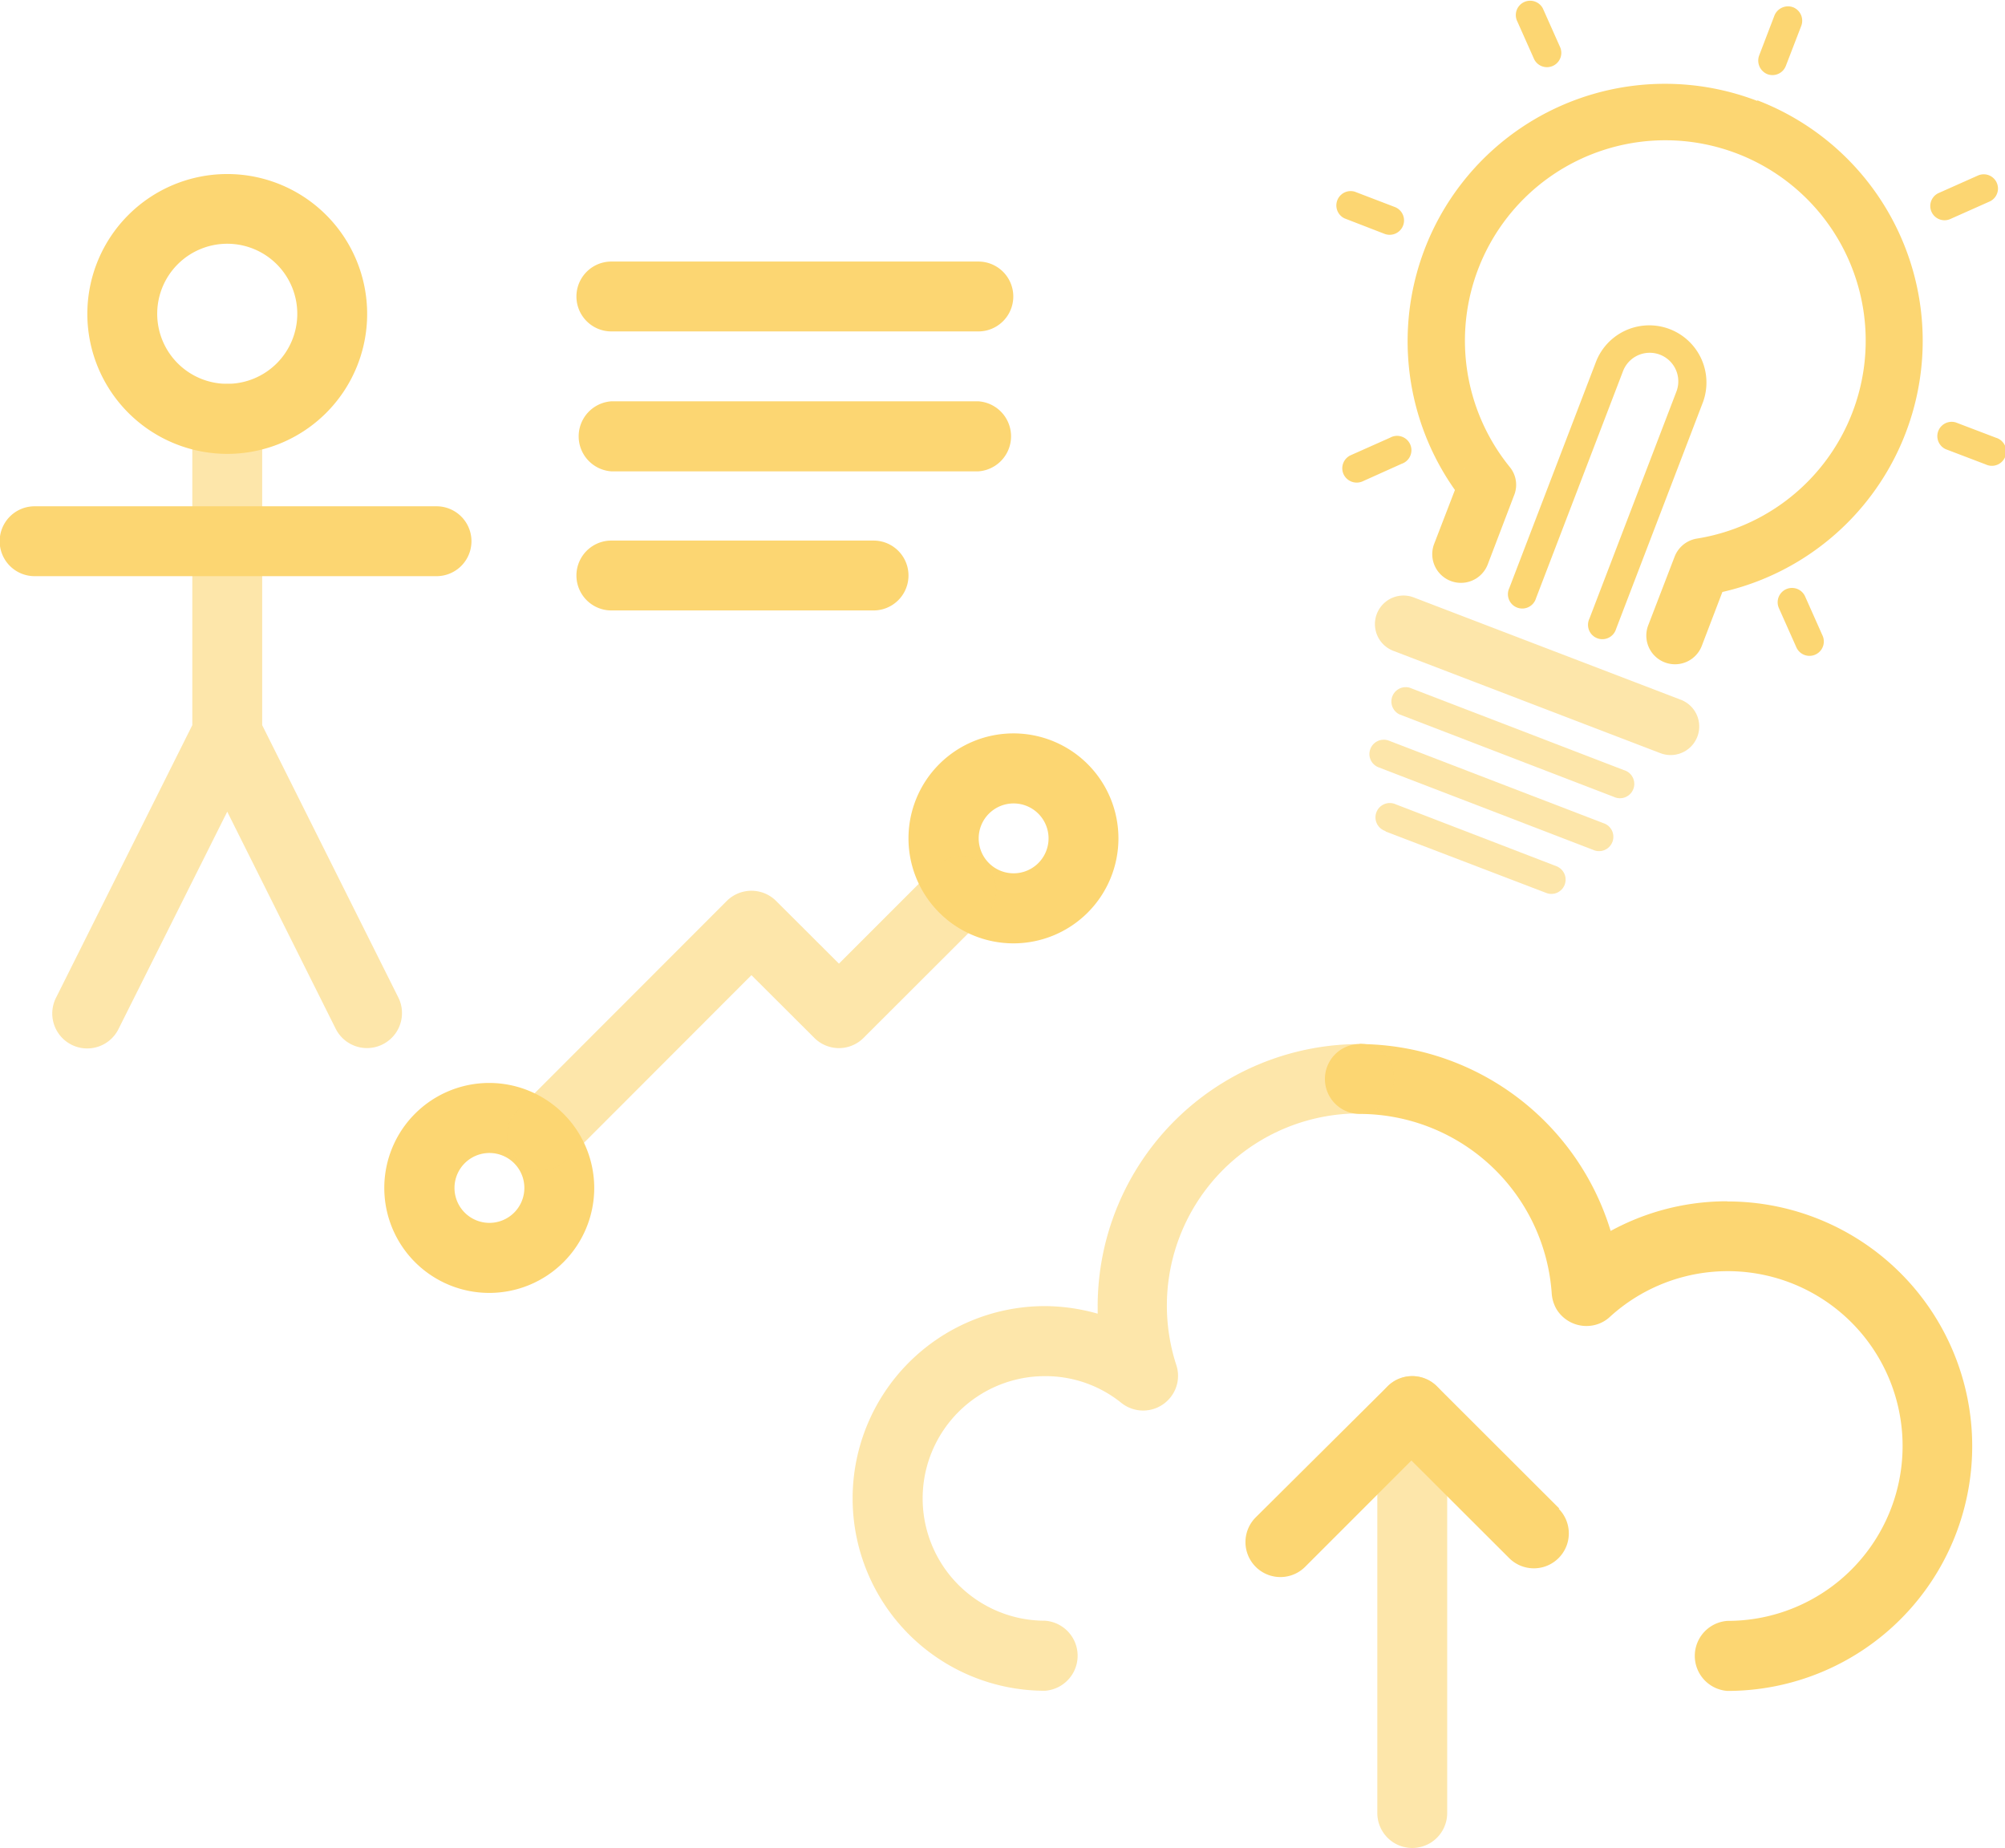 <svg xmlns="http://www.w3.org/2000/svg" viewBox="0 0 121.67 112.13"><defs><style>.cls-1{isolation:isolate;}.cls-2,.cls-3{fill:#fcd672;mix-blend-mode:multiply;}.cls-2{opacity:0.6;}</style></defs><g class="cls-1"><g id="Layer_1" data-name="Layer 1"><path class="cls-2" d="M336.48,548.82v24.39h0a2.12,2.12,0,0,0,4.24,0h0V548.82h0a2.12,2.12,0,0,0-4.24,0Z" transform="translate(-252.9 -463.2)"/><path class="cls-3" d="M347.53,554.74l-7.43-7.42a2.12,2.12,0,0,0-3,0l-8,7.95a2.12,2.12,0,0,0,3,3l6.45-6.45,5.93,5.92a2.12,2.12,0,0,0,3-3Z" transform="translate(-252.9 -463.2)"/><path class="cls-3" d="M357.69,536.09a14.72,14.72,0,0,0-7.05,1.8,16,16,0,0,0-15.22-11.34,2.12,2.12,0,0,0,0,4.24,11.7,11.7,0,0,1,11.64,10.84v0a2.22,2.22,0,0,0,.29,1,2.13,2.13,0,0,0,2.46.93,2.07,2.07,0,0,0,.82-.49l0,0a10.61,10.61,0,1,1,7.1,18.48,2.13,2.13,0,0,0,0,4.25,14.85,14.85,0,1,0,0-29.7Z" transform="translate(-252.9 -463.2)"/><path class="cls-2" d="M335.42,526.55a15.92,15.92,0,0,0-15.91,15.9c0,.16,0,.31,0,.46a11.9,11.9,0,0,0-3.2-.46,11.67,11.67,0,1,0,0,23.34,2.13,2.13,0,0,0,0-4.25,7.42,7.42,0,1,1,0-14.84,7.32,7.32,0,0,1,4.62,1.61,2.12,2.12,0,0,0,3.42-1.23,2.11,2.11,0,0,0-.08-1.09l0,0a11.66,11.66,0,0,1,11.11-15.23,2.12,2.12,0,0,0,0-4.24Z" transform="translate(-252.9 -463.2)"/><path class="cls-3" d="M346.11,499.5l5.28-13.78a1.73,1.73,0,0,1,3.24,1.24l-5.28,13.78h0a.87.87,0,1,0,1.62.62h0l5.28-13.78a3.47,3.47,0,0,0-6.48-2.48l-5.28,13.78h0a.87.87,0,1,0,1.62.62Z" transform="translate(-252.9 -463.2)"/><path class="cls-3" d="M359.53,469.32a15.62,15.62,0,0,0-18.34,23.61l-1.26,3.27a1.74,1.74,0,0,0,3.25,1.25l1.59-4.17s0,0,0,0a1.7,1.7,0,0,0-.25-1.74,12.16,12.16,0,1,1,11.35,4.34,1.75,1.75,0,0,0-1.35,1.1l-1.6,4.16a1.74,1.74,0,0,0,3.25,1.25l1.25-3.27a15.63,15.63,0,0,0,2.13-29.83Zm-17.78,22.32.05-.06-.06.08Zm18.4-23.94a.87.87,0,0,0,1.12-.5l.94-2.44a.88.88,0,0,0-.5-1.12.89.89,0,0,0-1.13.5l-.93,2.43A.89.89,0,0,0,360.15,467.7Zm-22.61,8.06-2.43-.93a.87.87,0,0,0-.62,1.62l2.43.94a.87.87,0,0,0,.62-1.63Zm36.48,14-2.44-.93a.87.87,0,0,0-.62,1.62l2.44.93a.87.87,0,1,0,.62-1.62Zm-36.77,0-2.38,1.06a.87.87,0,0,0-.44,1.15.88.88,0,0,0,1.15.44l2.38-1.07a.87.87,0,1,0-.71-1.58Zm34-13.27,2.38-1.06a.86.86,0,1,0-.7-1.58l-2.38,1.06a.86.86,0,1,0,.7,1.58ZM346,466.8a.87.87,0,0,0,1.59-.7l-1.06-2.38a.87.87,0,0,0-1.59.7Zm16.44,32.59a.87.87,0,1,0-1.59.71l1.06,2.38a.87.87,0,1,0,1.59-.71Z" transform="translate(-252.9 -463.2)"/><path class="cls-2" d="M337.45,502.69l16.21,6.21h0a1.73,1.73,0,1,0,1.24-3.24h0l-16.21-6.21h0a1.73,1.73,0,0,0-1.24,3.24Z" transform="translate(-252.9 -463.2)"/><path class="cls-2" d="M337.83,506.55l13,5a.87.87,0,1,0,.62-1.62l-13-5a.87.87,0,0,0-.62,1.62Zm12.35,6.59-13-5a.87.87,0,0,0-1.12.5.86.86,0,0,0,.5,1.12l13,5a.87.87,0,1,0,.62-1.62Z" transform="translate(-252.9 -463.2)"/><path class="cls-2" d="M337,513.66l9.73,3.72h0a.86.86,0,0,0,1.12-.5.87.87,0,0,0-.5-1.12h0L337.59,512h0a.87.87,0,1,0-.63,1.62Z" transform="translate(-252.9 -463.2)"/><path class="cls-2" d="M277.07,523.72l-8.26-16.52V488.61a2.12,2.12,0,0,0-4.24,0V507.2l-8.26,16.52a2.12,2.12,0,1,0,3.79,1.9l6.59-13.17,6.58,13.17a2.12,2.12,0,1,0,3.8-1.9Z" transform="translate(-252.9 -463.2)"/><path class="cls-3" d="M255,498.16h24.39a2.12,2.12,0,0,0,0-4.24H255a2.12,2.12,0,0,0,0,4.24Z" transform="translate(-252.9 -463.2)"/><path class="cls-3" d="M262.44,482.25a4.25,4.25,0,1,1,4.25,4.24A4.25,4.25,0,0,1,262.44,482.25Zm4.25,8.49a8.49,8.49,0,1,0-8.49-8.49A8.5,8.5,0,0,0,266.69,490.74Z" transform="translate(-252.9 -463.2)"/><path class="cls-3" d="M282.59,528.91a6.37,6.37,0,1,0,6.37,6.37A6.38,6.38,0,0,0,282.59,528.91Zm0,8.49a2.12,2.12,0,1,1,2.13-2.12A2.12,2.12,0,0,1,282.59,537.4Zm31.82-29.7a6.37,6.37,0,1,0,6.36,6.37A6.37,6.37,0,0,0,314.41,507.7Zm0,8.49a2.12,2.12,0,1,1,2.12-2.12A2.12,2.12,0,0,1,314.41,516.19Z" transform="translate(-252.9 -463.2)"/><path class="cls-3" d="M290,483.31h22.27a2.12,2.12,0,0,0,0-4.24H290a2.12,2.12,0,0,0,0,4.24Zm22.27,4.24H290a2.13,2.13,0,0,0,0,4.25h22.27a2.13,2.13,0,0,0,0-4.25ZM305.93,496H290a2.12,2.12,0,0,0,0,4.24h15.91a2.12,2.12,0,0,0,0-4.24Z" transform="translate(-252.9 -463.2)"/><path class="cls-2" d="M312.73,515.75a2.12,2.12,0,0,0-3,0l-5.92,5.92-3.81-3.8a2.12,2.12,0,0,0-3,0L284.28,530.6a2.12,2.12,0,0,0,3,3l11.22-11.23,3.81,3.8a2.11,2.11,0,0,0,3,0l7.43-7.42A2.12,2.12,0,0,0,312.73,515.75Z" transform="translate(-252.9 -463.2)"/></g></g></svg>